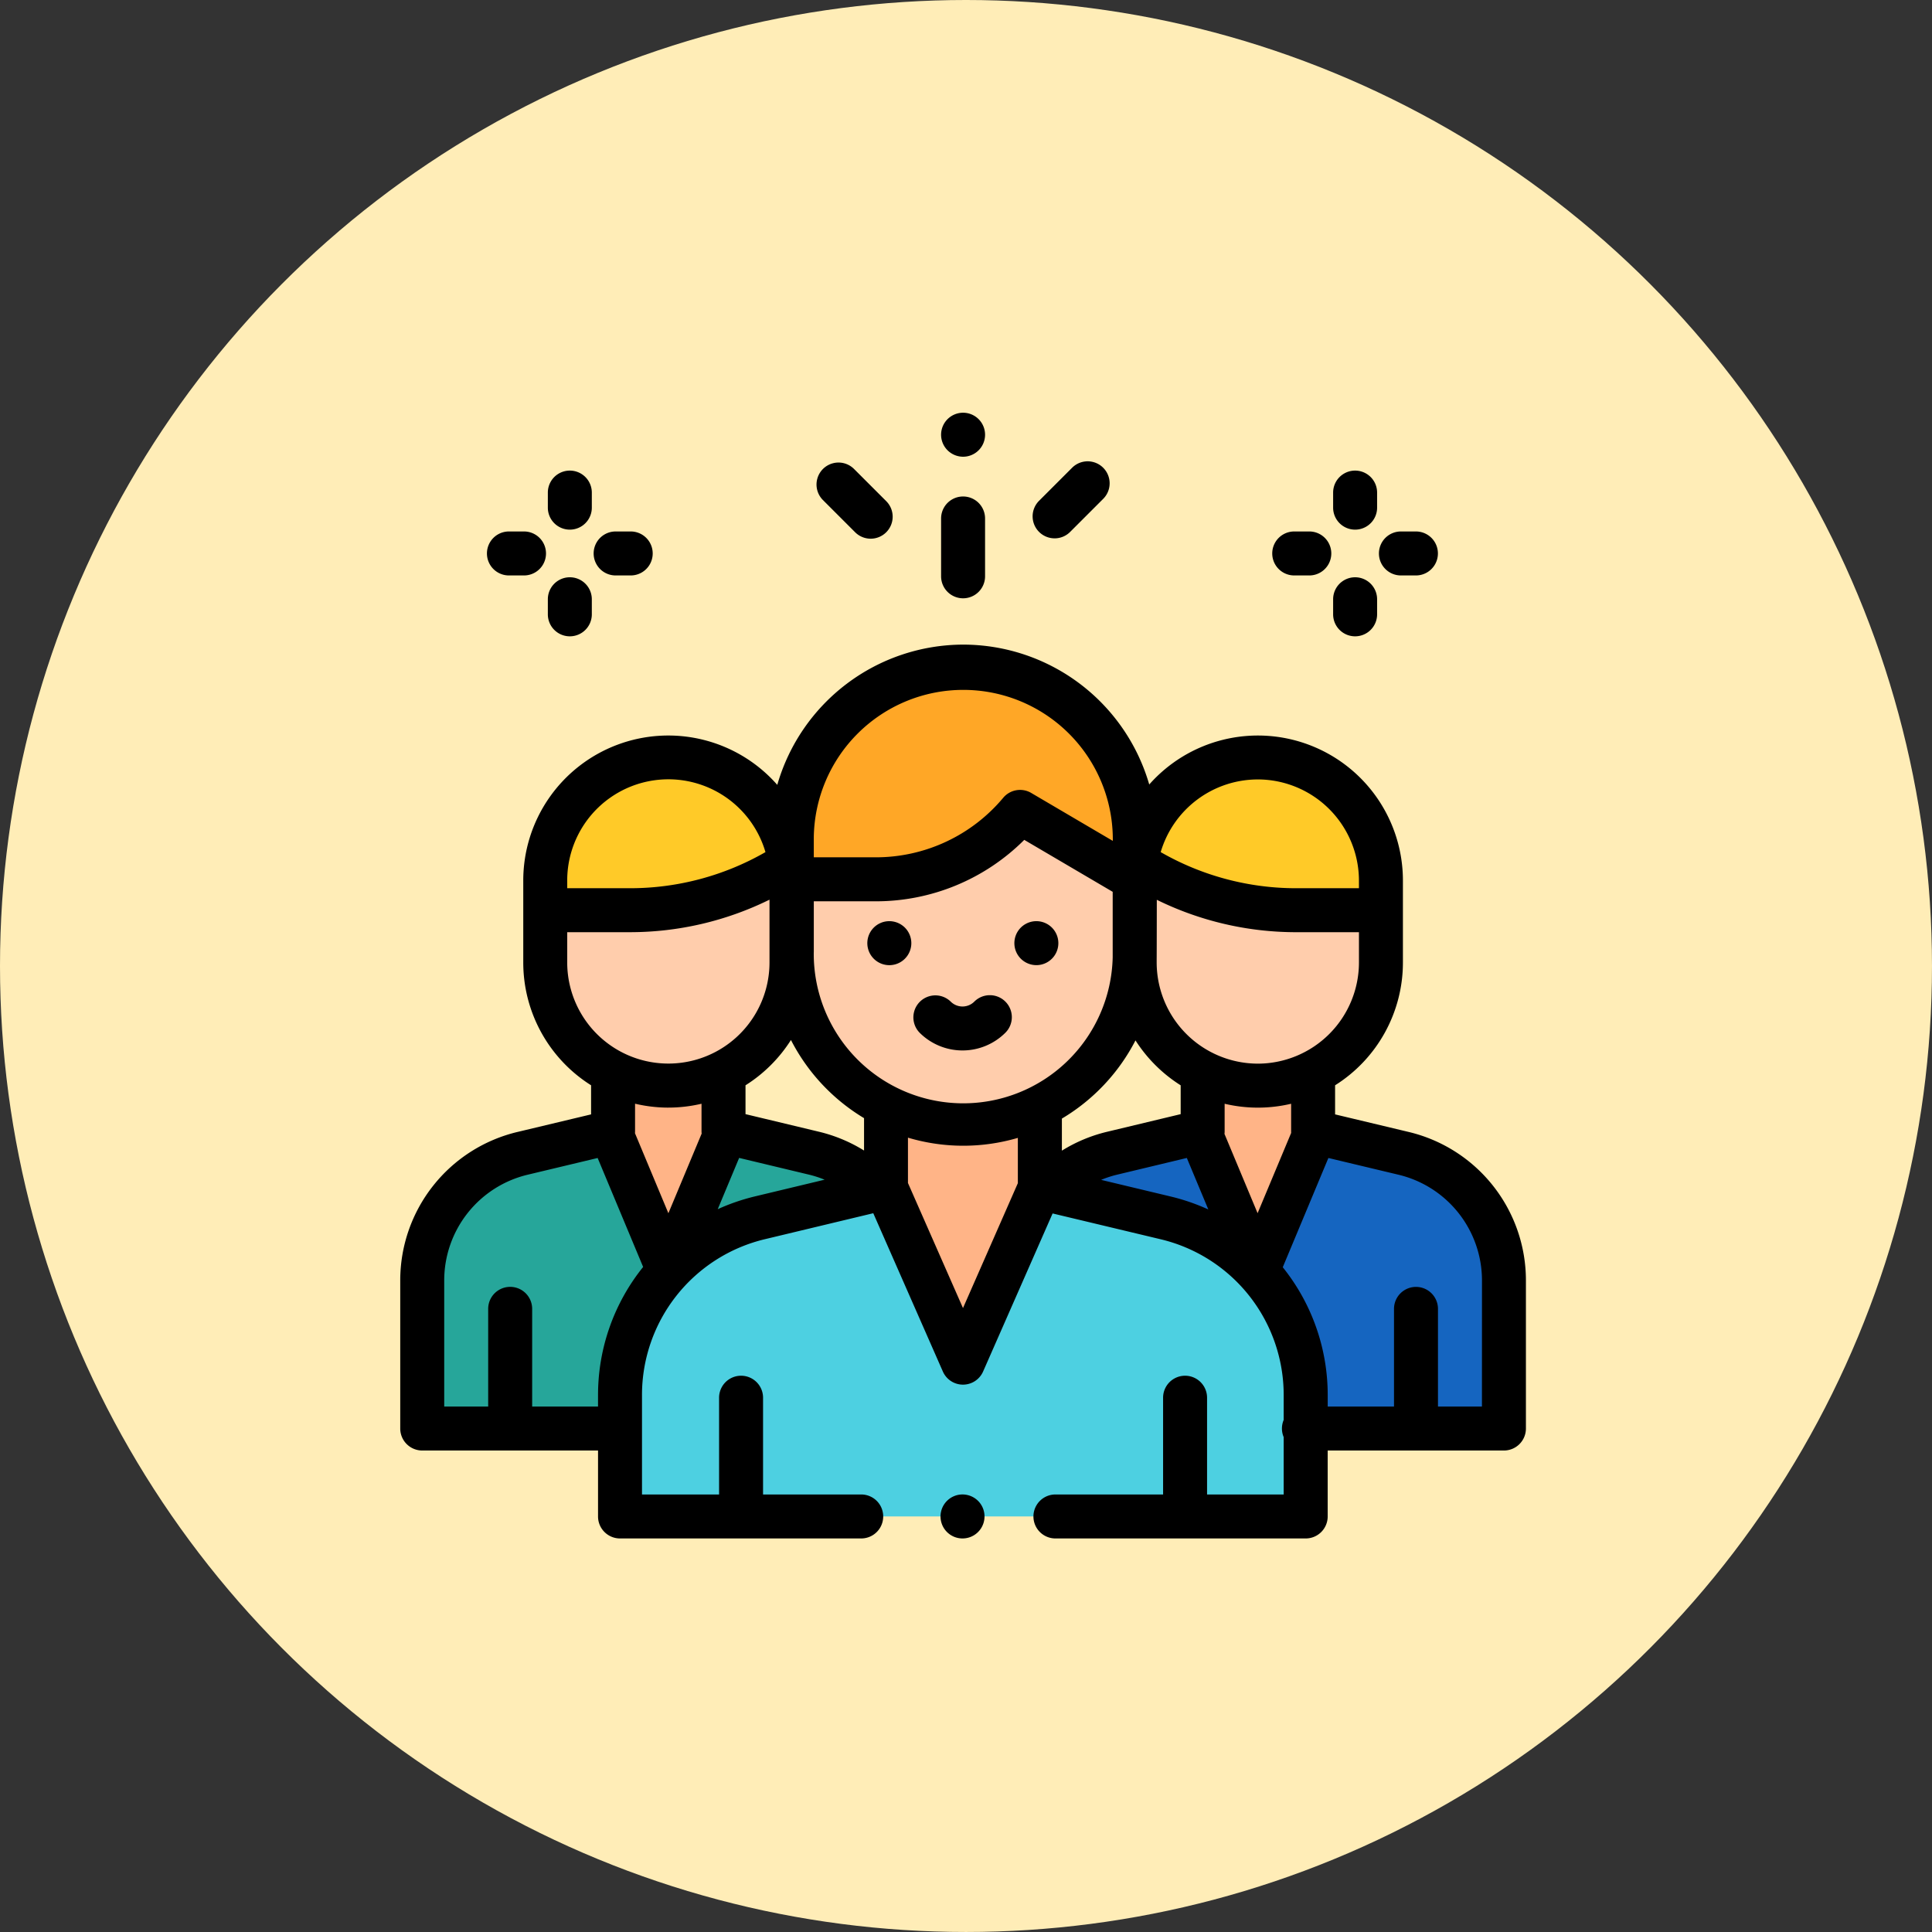 <svg xmlns="http://www.w3.org/2000/svg" width="154.467" height="154.467" viewBox="0 0 154.467 154.467"><rect x="0" y="0" width="154.467" height="154.467" fill="#333333" stroke="none"/><defs><style>.a{fill:#ffedb7;}.b{fill:#26a69a;}.c{fill:#ffb487;}.d{fill:#ffcdac;}.e{fill:#ffca28;}.f{fill:#1565c0;}.g{fill:#4dd0e1;}.h{fill:#ffa726;}</style></defs><g transform="translate(20641 12879)"><circle class="a" cx="77.233" cy="77.233" r="77.233" transform="translate(-20641 -12879)"/><g transform="translate(-20609 -12846)"><path class="b" d="M46.424,310.866a10.452,10.452,0,0,0-5.1-2.92l-7.232-1.733,0,0,0,0V301.8H25.258v4.429h0l-7.213,1.723A10.479,10.479,0,0,0,10,318.141v11.816H25.989Z" transform="translate(-8.242 -248.747)"/><path class="c" d="M105.162,301.8v4.534l-4.583,10.978L96,306.347V301.8Z" transform="translate(-79.125 -248.747)"/><path class="d" d="M85.639,215.261v6.115A9.844,9.844,0,0,1,75.8,231.22h0a9.844,9.844,0,0,1-9.844-9.844v-6.115Z" transform="translate(-54.358 -177.422)"/><path class="e" d="M85.639,169v-2.37a9.844,9.844,0,0,0-9.844-9.844h0a9.844,9.844,0,0,0-9.844,9.844V169h6.786A23.472,23.472,0,0,0,84.8,165.661h0" transform="translate(-54.358 -129.225)"/><path class="f" d="M294.79,310.866a10.452,10.452,0,0,1,5.1-2.92l7.232-1.733,0,0,0,0V301.8h8.832v4.429h0l7.213,1.723a10.479,10.479,0,0,1,8.044,10.192v11.816H315.224Z" transform="translate(-242.971 -248.747)"/><path class="g" d="M121.23,352.4l-10.073,2.414a14.6,14.6,0,0,0-11.195,14.194V378.7h54.821v-9.68a14.6,14.6,0,0,0-11.2-14.2l-10.047-2.4Z" transform="translate(-82.391 -290.457)"/><g transform="translate(38.439 53.05)"><path class="c" d="M373.042,301.8v4.55l-4.578,10.963-4.583-10.978V301.8Z" transform="translate(-338.355 -301.797)"/><path class="c" d="M225.237,343.193,231.8,328.3a5.414,5.414,0,0,1-.764-2.776V324.1h-11.6v1.431a5.413,5.413,0,0,1-.762,2.772Z" transform="translate(-218.674 -320.176)"/></g><path class="d" d="M205.423,191.525v9.46A13.711,13.711,0,0,1,191.712,214.7h0A13.711,13.711,0,0,1,178,200.985v-9.46Z" transform="translate(-146.712 -157.858)"/><path class="h" d="M191.71,115.437h0A13.711,13.711,0,0,0,178,129.148v3.3h6.7a15.064,15.064,0,0,0,11.546-5.389h0l9.172,5.389v-3.3A13.711,13.711,0,0,0,191.71,115.437Z" transform="translate(-146.71 -95.145)"/><path class="d" d="M334.045,215.261v6.115a9.844,9.844,0,0,0,9.844,9.844h0a9.844,9.844,0,0,0,9.844-9.844v-6.115Z" transform="translate(-275.326 -177.422)"/><path class="e" d="M334.045,169v-2.37a9.844,9.844,0,0,1,9.844-9.844h0a9.844,9.844,0,0,1,9.844,9.844V169h-6.786a23.472,23.472,0,0,1-12.064-3.338h0" transform="translate(-275.326 -129.225)"/><path d="M247.5,492a1.759,1.759,0,1,0,1.243.515A1.771,1.771,0,0,0,247.5,492Z" transform="translate(-202.544 -405.516)"/><path d="M80.606,144.4,74.743,143v-2.326a11.6,11.6,0,0,0,5.423-9.812v-6.551a11.595,11.595,0,0,0-20.282-7.686,15.5,15.5,0,0,0-14.865-11.184h0a15.5,15.5,0,0,0-14.874,11.214,11.595,11.595,0,0,0-20.309,7.655v6.551a11.6,11.6,0,0,0,5.422,9.812V143l-5.864,1.4A12.2,12.2,0,0,0,0,156.3v11.816a1.758,1.758,0,0,0,1.758,1.758H15.814v5.273a1.758,1.758,0,0,0,1.758,1.758H36.856a1.758,1.758,0,1,0,0-3.516H29.008v-7.736a1.758,1.758,0,0,0-3.516,0v7.736H19.329v-7.931a12.8,12.8,0,0,1,9.846-12.484l8.645-2.072,5.563,12.656a1.758,1.758,0,0,0,1.609,1.05h0a1.758,1.758,0,0,0,1.609-1.05l5.557-12.637,8.62,2.059a12.8,12.8,0,0,1,9.855,12.486v1.962a1.761,1.761,0,0,0,0,1.375v4.586H64.507v-7.736a1.758,1.758,0,1,0-3.516,0v7.736H52.383a1.758,1.758,0,0,0,0,3.516h20.01a1.758,1.758,0,0,0,1.758-1.758v-5.273H88.242A1.758,1.758,0,0,0,90,168.114V156.3A12.2,12.2,0,0,0,80.606,144.4Zm-9.375.082L68.547,150.9,65.9,144.562a1.758,1.758,0,0,0,.012-.192c0-.016,0-.033,0-.049V142.15a11.521,11.521,0,0,0,5.316,0v2.236C71.227,144.415,71.229,144.446,71.231,144.478ZM37.082,145.89a12.205,12.205,0,0,0-3.593-1.5l-5.884-1.41v-2.305a11.685,11.685,0,0,0,3.633-3.622,15.58,15.58,0,0,0,5.844,6.248Zm-4.017-15.86v-4.066h4.946a16.776,16.776,0,0,0,11.881-4.912l7.07,4.154v5.236a11.952,11.952,0,0,1-23.9-.413ZM52.9,143.336a15.579,15.579,0,0,0,5.884-6.251,11.692,11.692,0,0,0,3.613,3.591v2.305l-5.884,1.41A12.208,12.208,0,0,0,52.9,145.9v-2.566Zm15.664-4.393a8.1,8.1,0,0,1-8.086-8.086v-.287c.006-.179.011-4.726.011-4.726a25.235,25.235,0,0,0,11.134,2.59h5.028v2.423A8.1,8.1,0,0,1,68.563,138.944Zm0-22.723a8.1,8.1,0,0,1,8.086,8.086v.612H71.621A21.719,21.719,0,0,1,60.8,122.031,8.1,8.1,0,0,1,68.563,116.221Zm-35.5,4.685a11.954,11.954,0,0,1,23.907,0v.229L50.447,117.3a1.758,1.758,0,0,0-2.238.387,13.275,13.275,0,0,1-10.2,4.76H33.064Zm-19.714,3.4A8.087,8.087,0,0,1,29.2,122.031a21.72,21.72,0,0,1-10.819,2.887H13.351v-.612Zm0,4.128h5.028a25.235,25.235,0,0,0,11.145-2.6v5.018a8.086,8.086,0,0,1-16.173,0S13.351,128.434,13.351,128.434Zm8.086,14.025a11.592,11.592,0,0,0,2.652-.309v2.122q0,.05,0,.1c0,.055.005.11.011.165l-2.66,6.368-2.67-6.395c0-.042.005-.084.005-.127v-2.236A11.593,11.593,0,0,0,21.437,142.459Zm-5.623,23v.9H10.547v-7.81a1.758,1.758,0,0,0-3.516,0v7.81H3.516V156.3a8.693,8.693,0,0,1,6.695-8.482l5.572-1.331,3.637,8.711A16.318,16.318,0,0,0,15.814,165.457Zm12.543-15.9a16.525,16.525,0,0,0-2.972,1.022l1.712-4.1,5.573,1.335a8.71,8.71,0,0,1,1.261.407Zm16.637,8.928-4.4-10v-3.625a15.481,15.481,0,0,0,8.786.017V148.5Zm11.044-10.25a8.725,8.725,0,0,1,1.293-.42l5.559-1.332,1.719,4.118a16.524,16.524,0,0,0-3.013-1.037Zm30.447,18.125H82.969v-7.81a1.758,1.758,0,0,0-3.516,0v7.81h-5.3v-.891a16.318,16.318,0,0,0-3.594-10.249l3.648-8.735,5.585,1.334a8.693,8.693,0,0,1,6.695,8.482Z" transform="translate(0 -86.903)"/><path d="M214.218,231.25a1.759,1.759,0,1,0,1.243.515A1.771,1.771,0,0,0,214.218,231.25Z" transform="translate(-175.114 -190.601)"/><path d="M281.088,234.766a1.758,1.758,0,1,0-1.243-.515A1.77,1.77,0,0,0,281.088,234.766Z" transform="translate(-230.229 -190.601)"/><path d="M240.679,265.428a1.758,1.758,0,0,0-2.486,0,1.335,1.335,0,0,1-1.885,0,1.758,1.758,0,0,0-2.486,2.486,4.855,4.855,0,0,0,6.857,0A1.758,1.758,0,0,0,240.679,265.428Z" transform="translate(-192.296 -218.346)"/><path d="M398.378,57.516h1.206a1.758,1.758,0,0,0,0-3.516h-1.206a1.758,1.758,0,0,0,0,3.516Z" transform="translate(-326.902 -44.508)"/><path d="M446.9,57.516H448.1a1.758,1.758,0,0,0,0-3.516H446.9a1.758,1.758,0,0,0,0,3.516Z" transform="translate(-366.894 -44.508)"/><path d="M426.069,79.552a1.758,1.758,0,0,0,1.758-1.758V76.589a1.758,1.758,0,0,0-3.516,0v1.206A1.758,1.758,0,0,0,426.069,79.552Z" transform="translate(-349.725 -61.677)"/><path d="M426.069,31.031a1.758,1.758,0,0,0,1.758-1.758V28.068a1.758,1.758,0,1,0-3.516,0v1.206A1.758,1.758,0,0,0,426.069,31.031Z" transform="translate(-349.725 -21.685)"/><path d="M41.2,57.516h1.206a1.758,1.758,0,0,0,0-3.516H41.2a1.758,1.758,0,0,0,0,3.516Z" transform="translate(-32.51 -44.508)"/><path d="M89.723,57.516h1.206a1.758,1.758,0,0,0,0-3.516H89.723a1.758,1.758,0,0,0,0,3.516Z" transform="translate(-72.502 -44.508)"/><path d="M68.892,79.552a1.758,1.758,0,0,0,1.758-1.758V76.589a1.758,1.758,0,0,0-3.516,0v1.206A1.758,1.758,0,0,0,68.892,79.552Z" transform="translate(-55.333 -61.677)"/><path d="M68.892,31.031a1.758,1.758,0,0,0,1.758-1.758V28.068a1.758,1.758,0,1,0-3.516,0v1.206A1.758,1.758,0,0,0,68.892,31.031Z" transform="translate(-55.333 -21.685)"/><path d="M247.758,46.227a1.758,1.758,0,0,0,1.758-1.758V39.845a1.758,1.758,0,1,0-3.516,0V44.47A1.758,1.758,0,0,0,247.758,46.227Z" transform="translate(-202.758 -31.392)"/><path d="M247.758,3.516a1.759,1.759,0,0,0,1.758-1.758,1.758,1.758,0,1,0-3,1.243A1.771,1.771,0,0,0,247.758,3.516Z" transform="translate(-202.758)"/><path d="M192.337,28.13a1.758,1.758,0,1,0,2.486-2.486l-2.572-2.572a1.758,1.758,0,0,0-2.486,2.486Z" transform="translate(-155.983 -18.591)"/><path d="M289.383,28.18a1.752,1.752,0,0,0,1.243-.515l2.658-2.658a1.758,1.758,0,0,0-2.486-2.486l-2.658,2.658a1.758,1.758,0,0,0,1.243,3Z" transform="translate(-237.066 -18.138)"/></g></g></svg>